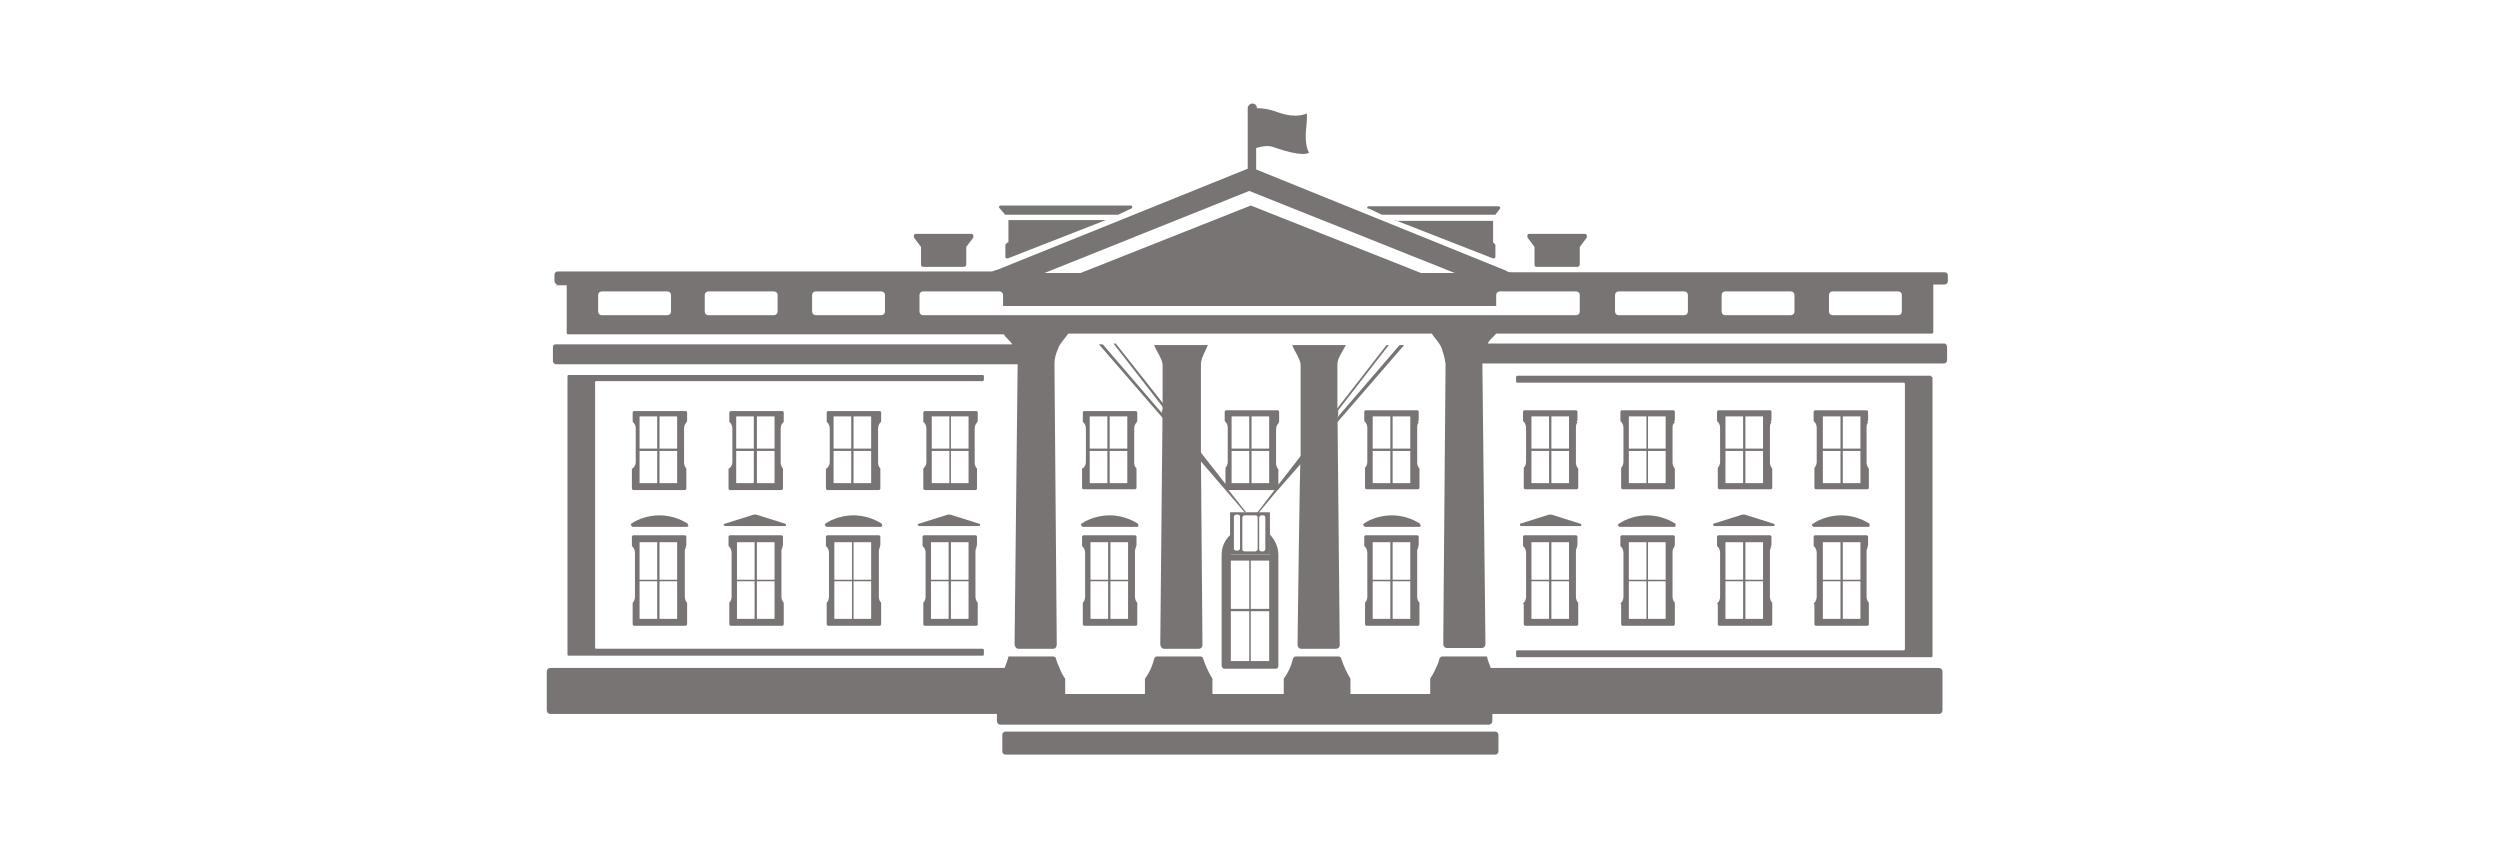 <?xml version="1.0" encoding="UTF-8"?>
<svg id="Layer_1" xmlns="http://www.w3.org/2000/svg" version="1.1" viewBox="0 0 326 112">
  <!-- Generator: Adobe Illustrator 29.5.1, SVG Export Plug-In . SVG Version: 2.1.0 Build 141)  -->
  <defs>
    <style>
      .st0, .st1 {
        fill: #787473;
      }

      .st1 {
        fill-opacity: 0;
      }
    </style>
  </defs>
  <rect id="background" class="st1" width="326" height="112"/>
  <g>
    <path class="st0" d="M156.8,84l-.2-24.5v-12c0-.8.6-1.7.9-2.5h-7c.3.8,1,1.7,1.1,2.5,0,0,0,2.2,0,5.6-.1,10.6-.3,30.9-.3,30.9h0c0,.3.2.6.5.6h4.5c.3,0,.5-.2.5-.5h0Z"/>
    <path class="st0" d="M154.6,57.3l-3.1-3.9v.8l2.8,3.2h.3Z"/>
    <path class="st0" d="M171.7,57.5l2.8-3.3v-.8l-3.1,3.9.2.2Z"/>
    <path class="st0" d="M174.4,53.1c0-3.3,0-5.6,0-5.6,0-.8.7-1.7,1.1-2.5h-7c.3.8,1,1.7,1.1,2.5v12c-.1,0-.4,24.5-.4,24.5h0c0,.4.2.6.5.6h4.5c.3,0,.5-.2.5-.5h0s-.2-20.4-.3-31Z"/>
    <path class="st0" d="M131.4,31.6l-.3.3s0,0,0,.1v1.5c0,.2.2.2.3.2l12.8-5h-12.7v2.7c0,0,0,.1,0,.2Z"/>
    <path class="st0" d="M72.4,37.2h1.5s0,0,0,0v6.2c0,.2.1.2.3.2h56.7c.3.5.8.8,1.1,1.3h-59.6c-.2,0-.3.2-.3.4v1.8c0,.2.2.4.4.4h60.2c0,0-.4,36.5-.4,36.5h0c0,.3.2.6.5.6h4.5c.3,0,.5-.2.5-.6h0c0-.4-.3-36.6-.3-36.6,0-.7.2-1.3.5-2,.2-.6.9-1.3,1.3-1.9h47.4c.4.6,1,1.2,1.3,1.9.2.6.4,1.3.5,2,0,0-.3,36.2-.3,36.5h0c0,.4.2.6.5.6h4.5c.3,0,.5-.2.5-.6h0s-.4-36.4-.4-36.5h60.2c.2,0,.4-.2.4-.4v-1.8c0-.2-.2-.4-.3-.4h-59.6c.2-.5.8-.9,1.1-1.3h56.7c.2,0,.3,0,.3-.2v-6.2s0,0,0,0h1.5c.2,0,.4-.2.4-.4v-.8c0-.2-.2-.4-.4-.4h-56.5c-.2,0-.5,0-.7-.2l-32.6-13.2v-2.8c.7-.2,1.6-.4,2.3-.1,3.7,1.3,4.5.8,4.6.7h0c-.6-.9-.4-2.9-.4-2.9.2-1.8.1-2.1.1-2.2h0c-.1,0-1.2.7-3.6-.1-1.3-.5-2.3-.6-2.9-.6,0-.4-.3-.6-.6-.6-.3,0-.6.3-.6.6v7.9l-32.7,13.2c-.2,0-.5.2-.7.2h-56.6c-.2,0-.4.2-.4.4v.8c0,.3.2.5.4.5ZM238.5,38.5c0-.3.2-.5.5-.5h8.5c.3,0,.5.2.5.5v2.1c0,.3-.2.5-.5.5h-8.5c-.3,0-.5-.2-.5-.5v-2.1ZM224.5,38.5c0-.3.2-.5.5-.5h8.5c.3,0,.5.2.5.5v2.1c0,.3-.2.5-.5.5h-8.5c-.3,0-.5-.2-.5-.5v-2.1ZM210.6,38.5c0-.3.2-.5.5-.5h8.5c.3,0,.5.2.5.5v2.1c0,.3-.2.5-.5.5h-8.5c-.3,0-.5-.2-.5-.5v-2.1ZM136.2,35.6l26.7-10.7,26.8,10.7h-4.4l-11.1-4.4-11.1-4.4-11.1,4.4-11.1,4.4h-4.5ZM119.9,38.5c0-.3.2-.5.5-.5h9.9c.3,0,.5.2.5.5v1.4h64.3v-1.4c0-.3.2-.5.5-.5h9.9c.3,0,.5.2.5.5v2.1c0,.3-.2.5-.5.5h-85.1c-.3,0-.5-.2-.5-.5v-2.1h0ZM105.9,38.5c0-.3.2-.5.5-.5h8.5c.3,0,.5.2.5.5v2.1c0,.3-.2.5-.5.5h-8.5c-.3,0-.5-.2-.5-.5v-2.1h0ZM91.9,38.5c0-.3.2-.5.5-.5h8.5c.3,0,.5.2.5.5v2.1c0,.3-.2.5-.5.5h-8.5c-.3,0-.5-.2-.5-.5v-2.1h0ZM78,38.5c0-.3.2-.5.5-.5h8.5c.3,0,.5.2.5.5v2.1c0,.3-.2.5-.5.5h-8.5c-.3,0-.5-.2-.5-.5v-2.1h0Z"/>
    <path class="st0" d="M131,28h14.8l1.7-.8c.2,0,.2-.4,0-.4h-17c-.2,0-.3.2-.2.3l.7.8Z"/>
    <path class="st0" d="M200.1,32.2v2.3c0,.2.1.3.3.3h5.3c.2,0,.3-.2.3-.3v-2.3l.9-1.2c.1-.2,0-.5-.2-.5h-7.3c-.2,0-.3.2-.2.5l.9,1.2Z"/>
    <path class="st0" d="M178.5,27.2l1.7.8h14.8l.6-.8c.1-.1,0-.3-.2-.3h-17c-.1,0-.2.3,0,.3Z"/>
    <path class="st0" d="M181.9,28.7l12.8,5c.1,0,.3,0,.3-.2v-1.5s0,0,0-.1l-.3-.3s0,0,0-.1v-2.7h-12.7Z"/>
    <path class="st0" d="M120.1,32.2v2.3c0,.2.1.3.3.3h5.3c.2,0,.3-.2.3-.3v-2.3l.9-1.2c.1-.2,0-.5-.2-.5h-7.3c-.2,0-.3.2-.2.5l.9,1.2Z"/>
    <path class="st0" d="M195,95.4h-63.9c-.2,0-.4.2-.4.4v2.2c0,.2.2.4.4.4h63.9c.2,0,.4-.2.4-.4v-2.2c0-.2-.2-.4-.4-.4Z"/>
    <path class="st0" d="M253.6,87.1h-59.2c-.2-.5-.4-1-.5-1.5h-5.8c-.2,0-.3.1-.4.3-.1.5-.3.9-.5,1.3-.2.5-.4.8-.7,1.3v2h-10.4v-2c-.5-.8-.9-1.7-1.2-2.6,0-.2-.2-.3-.4-.3h-5.5c-.2,0-.3.1-.4.3-.2.9-.6,1.8-1.2,2.6v2h-9.3v-2c-.5-.8-.9-1.7-1.2-2.6,0-.2-.2-.3-.4-.3h-5.6c-.2,0-.3.1-.4.3-.2.9-.6,1.8-1.2,2.6v2h-10.4v-2c-.3-.4-.5-.8-.7-1.3-.2-.5-.4-.9-.5-1.3,0-.2-.2-.3-.4-.3h-5.8c-.1.5-.3,1-.5,1.5h-59.2c-.3,0-.5.2-.5.5v5c0,.3.2.5.5.5h58.2v.9c0,.3.2.5.5.5h63.6c.3,0,.5-.2.5-.5v-.9h58.2c.3,0,.5-.2.5-.5v-5c0-.3-.2-.5-.5-.5Z"/>
    <path class="st0" d="M141.1,61s0,.2,0,.2v2.4c0,.1.1.2.2.2h6.7c.1,0,.2-.1.2-.2v-2.3c0,0,0-.2,0-.2-.2-.2-.3-.5-.3-.8v-4.4c0-.3.1-.6.3-.8,0,0,.1-.2.1-.2v-1.1c0-.1-.1-.2-.2-.2h-6.7c-.1,0-.2.1-.2.2v1.1c0,0,0,.2.1.2.2.2.3.5.3.8v4.4c0,.3-.2.6-.4.8ZM144.7,54.3h2.3v4.2h-2.3v-4.2ZM144.7,58.8h2.3v4.2h-2.3v-4.2ZM142.1,54.3h2.3v4.2h-2.3v-4.2ZM142.1,58.8h2.3v4.2h-2.3v-4.2Z"/>
    <path class="st0" d="M148.1,71.3s.1-.2.1-.2v-1.1c0-.1-.1-.2-.2-.2h-6.7c-.1,0-.2.1-.2.2v1.1c0,0,0,.2.1.2.2.2.3.5.3.8v5.7c0,.3-.1.6-.3.8,0,0,0,.2,0,.2v2.6c0,.1.1.2.2.2h6.7c.1,0,.2-.1.2-.2v-2.6c0,0,0-.2,0-.2-.2-.2-.3-.5-.3-.8v-5.7c0-.3,0-.6.2-.8ZM144.5,80.7h-2.3v-4.9h2.3v4.9ZM144.5,75.6h-2.3v-4.9h2.3v4.9ZM147.1,80.7h-2.3v-4.9h2.3v4.9ZM147.1,75.6h-2.3v-4.9h2.3v4.9Z"/>
    <path class="st0" d="M184.9,55s.1-.2.1-.2v-1.1c0-.1-.1-.2-.2-.2h-6.7c-.1,0-.2.1-.2.2v1.1c0,0,0,.2.1.2.2.2.3.5.3.8v4.4c0,.3-.1.6-.3.8,0,0,0,.2,0,.2v2.4c0,.1.1.2.2.2h6.7c.1,0,.2-.1.2-.2v-2.3c0,0,0-.2,0-.2-.2-.2-.3-.5-.3-.8v-4.4c0-.4,0-.6.2-.8ZM181.3,63h-2.3v-4.2h2.3v4.2ZM181.3,58.5h-2.3v-4.2h2.3v4.2ZM183.9,63h-2.3v-4.2h2.3v4.2ZM183.9,58.5h-2.3v-4.2h2.3v4.2Z"/>
    <path class="st0" d="M184.9,71.3s.1-.2.1-.2v-1.1c0-.1-.1-.2-.2-.2h-6.7c-.1,0-.2.1-.2.2v1.1c0,0,0,.2.1.2.2.2.3.5.3.8v5.7c0,.3-.1.6-.3.8,0,0,0,.2,0,.2v2.6c0,.1.1.2.2.2h6.7c.1,0,.2-.1.2-.2v-2.6c0,0,0-.2,0-.2-.2-.2-.3-.5-.3-.8v-5.7c0-.3,0-.6.2-.8ZM181.3,80.7h-2.3v-4.9h2.3v4.9ZM181.3,75.6h-2.3v-4.9h2.3v4.9ZM183.9,80.7h-2.3v-4.9h2.3v4.9ZM183.9,75.6h-2.3v-4.9h2.3v4.9Z"/>
    <path class="st0" d="M160.5,72.4v-2.7c-.7.6-1.2,1.5-1.2,2.7v14.4c0,.2.2.4.3.4h6.8c.2,0,.3-.2.3-.4v-14.4c0-1.2-.5-2-1.1-2.7v2.6h-5.2ZM162.9,86.2h-2.4v-6.5h2.4v6.5ZM162.9,79.4h-2.4v-6.3h2.4v6.3ZM165.5,86.2h-2.4v-6.5h2.4v6.5ZM165.5,79.4h-2.4v-6.3h2.4v6.3Z"/>
    <path class="st0" d="M82.4,61.1s0,.2,0,.2v2.4c0,.1.1.2.2.2h6.7c.1,0,.2-.1.2-.2v-2.4c0,0,0-.2,0-.2-.2-.2-.3-.5-.3-.8v-4.4c0-.3.1-.6.3-.8,0,0,.1-.2.1-.2v-1.1c0-.1-.1-.2-.2-.2h-6.7c-.1,0-.2.1-.2.2v1.1c0,0,0,.2.1.2.2.2.3.5.3.8v4.4c0,.3-.2.6-.4.8ZM86,54.3h2.3v4.2h-2.3v-4.2ZM86,58.8h2.3v4.2h-2.3v-4.2ZM83.4,54.3h2.3v4.2h-2.3s0-4.2,0-4.2ZM83.4,58.8h2.3v4.2h-2.3v-4.2Z"/>
    <path class="st0" d="M95,61.1s0,.2,0,.2v2.4c0,.1.1.2.2.2h6.7c.1,0,.2-.1.2-.2v-2.4c0,0,0-.2,0-.2-.2-.2-.3-.5-.3-.8v-4.4c0-.3.1-.6.3-.8s.1-.2.1-.2v-1.1c0-.1-.1-.2-.2-.2h-6.7c-.1,0-.2.1-.2.2v1.1c0,0,0,.2.1.2.2.2.3.5.3.8v4.4c0,.3-.2.6-.4.8ZM98.7,54.3h2.3v4.2h-2.3s0-4.2,0-4.2ZM98.7,58.8h2.3v4.2h-2.3s0-4.2,0-4.2ZM96,54.3h2.3v4.2h-2.3s0-4.2,0-4.2ZM96,58.8h2.3v4.2h-2.3v-4.2Z"/>
    <path class="st0" d="M107.7,61.1s0,.2,0,.2v2.4c0,.1.1.2.2.2h6.7c.1,0,.2-.1.2-.2v-2.4c0,0,0-.2,0-.2-.2-.2-.3-.5-.3-.8v-4.4c0-.3.1-.6.3-.8s.1-.2.1-.2v-1.1c0-.1-.1-.2-.2-.2h-6.7c-.1,0-.2.1-.2.2v1.1c0,0,0,.2.1.2.2.2.3.5.3.8v4.4c0,.3-.2.6-.4.8ZM111.3,54.3h2.3v4.2h-2.3v-4.2ZM111.3,58.8h2.3v4.2h-2.3v-4.2ZM108.7,54.3h2.3v4.2h-2.3v-4.2ZM108.7,58.8h2.3v4.2h-2.3v-4.2Z"/>
    <path class="st0" d="M120.4,61.1s0,.2,0,.2v2.4c0,.1.1.2.2.2h6.6c.1,0,.2-.1.2-.2v-2.4c0,0,0-.2,0-.2-.2-.2-.3-.5-.3-.8v-4.4c0-.3.1-.6.3-.8,0,0,.1-.2.1-.2v-1.1c0-.1-.1-.2-.2-.2h-6.7c-.1,0-.2.1-.2.2v1.1c0,0,0,.2.1.2.2.2.3.5.3.8v4.4c0,.3-.2.6-.4.8ZM123.9,54.3h2.4v4.2h-2.3v-4.2h0ZM123.9,58.8h2.4v4.2h-2.3v-4.2h0ZM121.4,54.3h2.4v4.2h-2.3s0-4.2,0-4.2ZM121.4,58.8h2.4v4.2h-2.3s0-4.2,0-4.2Z"/>
    <path class="st0" d="M89.4,71.3s.1-.2.1-.2v-1.1c0-.1-.1-.2-.2-.2h-6.7c-.1,0-.2.1-.2.2v1.1c0,0,0,.2.1.2.2.2.3.5.3.8v5.7c0,.3-.1.6-.3.8,0,0,0,.2,0,.2v2.6c0,.1.1.2.2.2h6.7c.1,0,.2-.1.2-.2v-2.6c0,0,0-.2,0-.2-.2-.2-.3-.5-.3-.8v-5.7c0-.3,0-.6.2-.8ZM85.7,80.7h-2.3v-4.9h2.3v4.9ZM85.7,75.6h-2.3v-4.9h2.3v4.9ZM88.4,80.7h-2.4v-4.9h2.3v4.9h0ZM88.4,75.6h-2.4v-4.9h2.3v4.9h0Z"/>
    <path class="st0" d="M102,71.3s.1-.2.1-.2v-1.1c0-.1-.1-.2-.2-.2h-6.7c-.1,0-.2.1-.2.2v1.1c0,0,0,.2.1.2.2.2.3.5.3.8v5.7c0,.3-.1.6-.3.8,0,0,0,.2,0,.2v2.6c0,.1.1.2.2.2h6.7c.1,0,.2-.1.2-.2v-2.6c0,0,0-.2,0-.2-.2-.2-.3-.5-.3-.8v-5.7c0-.3,0-.6.2-.8ZM98.4,80.7h-2.3v-4.9h2.3v4.9ZM98.4,75.6h-2.3v-4.9h2.3v4.9ZM101,80.7h-2.3v-4.9h2.3v4.9ZM101,75.6h-2.3v-4.9h2.3v4.9Z"/>
    <path class="st0" d="M114.7,71.3s.1-.2.1-.2v-1.1c0-.1-.1-.2-.2-.2h-6.7c-.1,0-.2.1-.2.2v1.1c0,0,0,.2.1.2.2.2.3.5.3.8v5.7c0,.3-.1.6-.3.8,0,0,0,.2,0,.2v2.6c0,.1.1.2.2.2h6.7c.1,0,.2-.1.2-.2v-2.6c0,0,0-.2,0-.2-.2-.2-.3-.5-.3-.8v-5.7c0-.3,0-.6.2-.8ZM111.1,80.7h-2.3v-4.9h2.3v4.9ZM111.1,75.6h-2.3v-4.9h2.3v4.9ZM113.6,80.7h-2.3v-4.9h2.3v4.9ZM113.6,75.6h-2.3v-4.9h2.3v4.9Z"/>
    <path class="st0" d="M127.3,71.3s.1-.2.1-.2v-1.1c0-.1-.1-.2-.2-.2h-6.7c-.1,0-.2.1-.2.2v1.1c0,0,0,.2.1.2.2.2.3.5.3.8v5.7c0,.3-.1.6-.3.8,0,0,0,.2,0,.2v2.6c0,.1.1.2.2.2h6.7c.1,0,.2-.1.2-.2v-2.6c0,0,0-.2,0-.2-.2-.2-.3-.5-.3-.8v-5.7c0-.3,0-.6.2-.8ZM123.7,80.7h-2.3v-4.9h2.3v4.9ZM123.7,75.6h-2.3v-4.9h2.3v4.9ZM126.3,80.7h-2.3v-4.9h2.3v4.9ZM126.3,75.6h-2.3v-4.9h2.3v4.9Z"/>
    <path class="st0" d="M243.5,55s.1-.2.1-.2v-1.1c0-.1-.1-.2-.2-.2h-6.7c-.1,0-.2.1-.2.2v1.1c0,0,0,.2.1.2.2.2.3.5.3.8v4.4c0,.3-.1.6-.3.8,0,0,0,.2,0,.2v2.4c0,.1.1.2.2.2h6.7c.1,0,.2-.1.2-.2v-2.3c0,0,0-.2,0-.2-.2-.2-.3-.5-.3-.8v-4.4c0-.4,0-.6.2-.8ZM240,63h-2.3v-4.2h2.3v4.2ZM240,58.5h-2.3v-4.2h2.3v4.2ZM242.6,63h-2.3v-4.2h2.3v4.2ZM242.6,58.5h-2.3v-4.2h2.3v4.2Z"/>
    <path class="st0" d="M230.9,55s.1-.2.1-.2v-1.1c0-.1-.1-.2-.2-.2h-6.7c-.1,0-.2.1-.2.2v1.1c0,0,0,.2.1.2.2.2.3.5.3.8v4.4c0,.3-.1.6-.3.8,0,0,0,.2,0,.2v2.4c0,.1.1.2.2.2h6.7c.1,0,.2-.1.2-.2v-2.3c0,0,0-.2,0-.2-.2-.2-.3-.5-.3-.8v-4.4c0-.4,0-.6.2-.8ZM227.3,63h-2.3v-4.2h2.3v4.2ZM227.3,58.5h-2.3v-4.2h2.3v4.2ZM229.9,63h-2.3v-4.2h2.3v4.2ZM229.9,58.5h-2.3v-4.2h2.3v4.2Z"/>
    <path class="st0" d="M218.3,55s.1-.2.1-.2v-1.1c0-.1-.1-.2-.2-.2h-6.7c-.1,0-.2.1-.2.2v1.1c0,0,0,.2.1.2.2.2.3.5.3.8v4.4c0,.3-.1.6-.3.8,0,0,0,.2,0,.2v2.4c0,.1.1.2.2.2h6.6c.1,0,.2-.1.2-.2v-2.3c0,0,0-.2,0-.2-.2-.2-.3-.5-.3-.8v-4.4c0-.4,0-.6.3-.8ZM214.7,63h-2.3v-4.2h2.3v4.2ZM214.7,58.5h-2.3v-4.2h2.3v4.2ZM217.2,63h-2.3v-4.2h2.3v4.2ZM217.2,58.5h-2.3v-4.2h2.3v4.2Z"/>
    <path class="st0" d="M205.6,55s.1-.2.1-.2v-1.1c0-.1-.1-.2-.2-.2h-6.7c-.1,0-.2.1-.2.2v1.1c0,0,0,.2.1.2.2.2.3.5.3.8v4.4c0,.3-.1.6-.3.8,0,0,0,.2,0,.2v2.4c0,.1.1.2.2.2h6.7c.1,0,.2-.1.2-.2v-2.3c0,0,0-.2,0-.2-.2-.2-.3-.5-.3-.8v-4.4c0-.4,0-.6.2-.8ZM202,63h-2.3v-4.2h2.3v4.2ZM202,58.5h-2.3v-4.2h2.3v4.2ZM204.6,63h-2.3v-4.2h2.3v4.2ZM204.6,58.5h-2.3v-4.2h2.3v4.2Z"/>
    <path class="st0" d="M243.5,71.3s.1-.2.1-.2v-1.1c0-.1-.1-.2-.2-.2h-6.7c-.1,0-.2.1-.2.2v1.1c0,0,0,.2.1.2.2.2.3.5.3.8v5.7c0,.3-.1.6-.3.8s0,.2,0,.2v2.6c0,.1.1.2.2.2h6.7c.1,0,.2-.1.2-.2v-2.6c0,0,0-.2,0-.2-.2-.2-.3-.5-.3-.8v-5.7c0-.3,0-.6.2-.8ZM240,80.7h-2.3v-4.9h2.3v4.9ZM240,75.6h-2.3v-4.9h2.3v4.9ZM242.6,80.7h-2.3v-4.9h2.3v4.9ZM242.6,75.6h-2.3v-4.9h2.3v4.9Z"/>
    <path class="st0" d="M230.9,71.3s.1-.2.1-.2v-1.1c0-.1-.1-.2-.2-.2h-6.7c-.1,0-.2.1-.2.2v1.1c0,0,0,.2.1.2.2.2.3.5.3.8v5.7c0,.3-.1.6-.3.8s0,.2,0,.2v2.6c0,.1.1.2.2.2h6.7c.1,0,.2-.1.2-.2v-2.6c0,0,0-.2,0-.2-.2-.2-.3-.5-.3-.8v-5.7c0-.3,0-.6.2-.8ZM227.3,80.7h-2.3v-4.9h2.3v4.9ZM227.3,75.6h-2.3v-4.9h2.3v4.9ZM229.9,80.7h-2.3v-4.9h2.3v4.9ZM229.9,75.6h-2.3v-4.9h2.3v4.9Z"/>
    <path class="st0" d="M218.3,71.3s.1-.2.1-.2v-1.1c0-.1-.1-.2-.2-.2h-6.7c-.1,0-.2.1-.2.2v1.1c0,0,0,.2.1.2.2.2.3.5.3.8v5.7c0,.3-.1.6-.3.8s0,.2,0,.2v2.6c0,.1.1.2.2.2h6.6c.1,0,.2-.1.2-.2v-2.6c0,0,0-.2,0-.2-.2-.2-.3-.5-.3-.8v-5.7c0-.3,0-.6.3-.8ZM214.7,80.7h-2.3v-4.9h2.3v4.9ZM214.7,75.6h-2.3v-4.9h2.3v4.9ZM217.2,80.7h-2.3v-4.9h2.3v4.9ZM217.2,75.6h-2.3v-4.9h2.3v4.9Z"/>
    <path class="st0" d="M205.6,71.3s.1-.2.1-.2v-1.1c0-.1-.1-.2-.2-.2h-6.7c-.1,0-.2.1-.2.2v1.1c0,0,0,.2.1.2.2.2.3.5.3.8v5.7c0,.3-.1.6-.3.8s0,.2,0,.2v2.6c0,.1.1.2.2.2h6.7c.1,0,.2-.1.2-.2v-2.6c0,0,0-.2,0-.2-.2-.2-.3-.5-.3-.8v-5.7c0-.3,0-.6.2-.8ZM202,80.7h-2.3v-4.9h2.3v4.9ZM202,75.6h-2.3v-4.9h2.3v4.9ZM204.6,80.7h-2.3v-4.9h2.3v4.9ZM204.6,75.6h-2.3v-4.9h2.3v4.9Z"/>
    <path class="st0" d="M182.5,45l-8,9.3-2.8,3.3-.3-.2,3.1-3.9,6.6-8.5h-.3l-6.3,8.1-5,6.5-2.8,3.6v-1.8c0,0,0-.2,0-.2-.2-.2-.3-.5-.3-.8v-4.4c0-.3.1-.6.3-.8,0,0,.1-.2.1-.2v-1.3c0-.1-.1-.2-.2-.2h-6.7c-.1,0-.2.1-.2.2v1.1c0,0,0,.2.1.2.2.2.3.5.3.8v4.4c0,.3-.1.6-.3.8,0,0,0,.2,0,.2v1.9l-2.9-3.7-5-6.5-6.4-8.1h-.3l6.6,8.5,3.1,3.9-.3.2-2.8-3.2-8-9.3h-.5l8.4,9.7,5.1,5.8,5.5,6.4h.2l-2.3-2.9h6l-2.3,3h.2l2.5-3c0,0,.1,0,.2-.2l2.8-3.2,5.1-5.8,8.4-9.7h-.5ZM162.9,63h-2.3v-4.2h2.3v4.2ZM162.9,58.5h-2.3v-4.2h2.3v4.2ZM165.5,63h-2.3v-4.2h2.3v4.2ZM165.5,58.5h-2.3v-4.2h2.3v4.2Z"/>
    <path class="st0" d="M163.7,66.8h-3.3v5.5h5.2v-5.5h-1.9ZM165,71.6c0,.2-.2.3-.3.3h-.2c-.2,0-.3-.1-.3-.3v-4.1c0-.2.2-.3.3-.3h.2c.2,0,.3.1.3.3v4.1ZM160.9,67.4c0-.2.2-.3.3-.3h.2c.2,0,.3.1.3.3v4.1c0,.2-.2.3-.3.3h-.2c-.2,0-.3-.1-.3-.3v-4.1ZM164,71.6c0,.2-.2.3-.3.3h-1.4c-.2,0-.3-.1-.3-.3v-4.1c0-.2.2-.3.3-.3h1.4c.2,0,.3.1.3.3v4.1Z"/>
    <path class="st0" d="M89.7,68.5c0,0,0-.2,0-.2-1.1-.7-2.4-1.1-3.7-1.1s-2.7.4-3.7,1.1c0,0-.1.2,0,.2,0,0,.1.2.2.2h7.1c0,0,.1,0,.2-.2Z"/>
    <path class="st0" d="M102.5,68.5c0,0,0-.2-.1-.2l-3.8-1.2h-.3l-3.8,1.2c-.1,0-.2.1-.1.2,0,0,.1.1.2.1h7.6c.2,0,.3,0,.3-.1Z"/>
    <path class="st0" d="M115,68.5c0,0,0-.2,0-.2-1.1-.7-2.4-1.1-3.7-1.1s-2.7.4-3.7,1.1c0,0-.1.2,0,.2,0,0,.1.2.2.2h7.1s0,0,.2-.2Z"/>
    <path class="st0" d="M127.8,68.5c0,0,0-.2-.1-.2l-3.8-1.2h-.3l-3.8,1.2c-.1,0-.2.1-.1.2,0,0,.1.1.2.1h7.6c.2,0,.3,0,.3-.1Z"/>
    <path class="st0" d="M236.3,68.5c0,0,.1.2.2.2h7.1c.1,0,.2,0,.2-.2,0,0,0-.2,0-.2-1.1-.7-2.4-1.1-3.7-1.1s-2.7.4-3.7,1.1c-.1,0-.2.2-.1.2Z"/>
    <path class="st0" d="M223.4,68.5c0,0,.1.1.2.1h7.6c.1,0,.2,0,.2-.1s0-.2-.1-.2l-3.8-1.2h-.3l-3.8,1.2s0,.1,0,.2Z"/>
    <path class="st0" d="M211,68.5c0,0,.1.2.2.2h7.1c.1,0,.2,0,.2-.2,0,0,0-.2,0-.2-1.1-.7-2.4-1.1-3.7-1.1s-2.7.4-3.7,1.1c-.1,0-.2.2-.1.2Z"/>
    <path class="st0" d="M198.2,68.5c0,0,.1.1.2.1h7.6c.1,0,.2,0,.2-.1s0-.2-.1-.2l-3.8-1.2h-.3l-3.8,1.2s0,.1,0,.2Z"/>
    <path class="st0" d="M185.2,68.5c0,0,0-.2,0-.2-1.1-.7-2.4-1.1-3.7-1.1s-2.7.4-3.7,1.1c0,0-.1.2,0,.2,0,0,.1.2.2.2h7.1c0,0,.1,0,.2-.2Z"/>
    <path class="st0" d="M148.4,68.5c0,0,0-.2,0-.2-1.1-.7-2.4-1.1-3.7-1.1s-2.7.4-3.7,1.1c0,0-.1.2,0,.2,0,0,.1.2.2.2h7.1s.1,0,.2-.2Z"/>
    <path class="st0" d="M128.3,49.6v-.5c0-.1,0-.2-.2-.2h-53.9c-.1,0-.2,0-.2.2v36.2c0,.1,0,.2.2.2h53.9c.1,0,.2,0,.2-.2v-.5c0-.1,0-.2-.2-.2h-50.3c-.1,0-.2,0-.2-.2v-34.5c0-.1,0-.2.2-.2h50.3c.1,0,.2-.1.2-.2Z"/>
    <path class="st0" d="M251.8,49h-53.9c-.1,0-.2,0-.2.2v.5c0,.1,0,.2.2.2h50.3c.1,0,.2,0,.2.2v34.5c0,.1,0,.2-.2.2h-50.3c-.1,0-.2,0-.2.2v.5c0,.1,0,.2.2.2h53.9c.1,0,.2,0,.2-.2v-36.2c0-.1,0-.2-.2-.2Z"/>
  </g>
</svg>